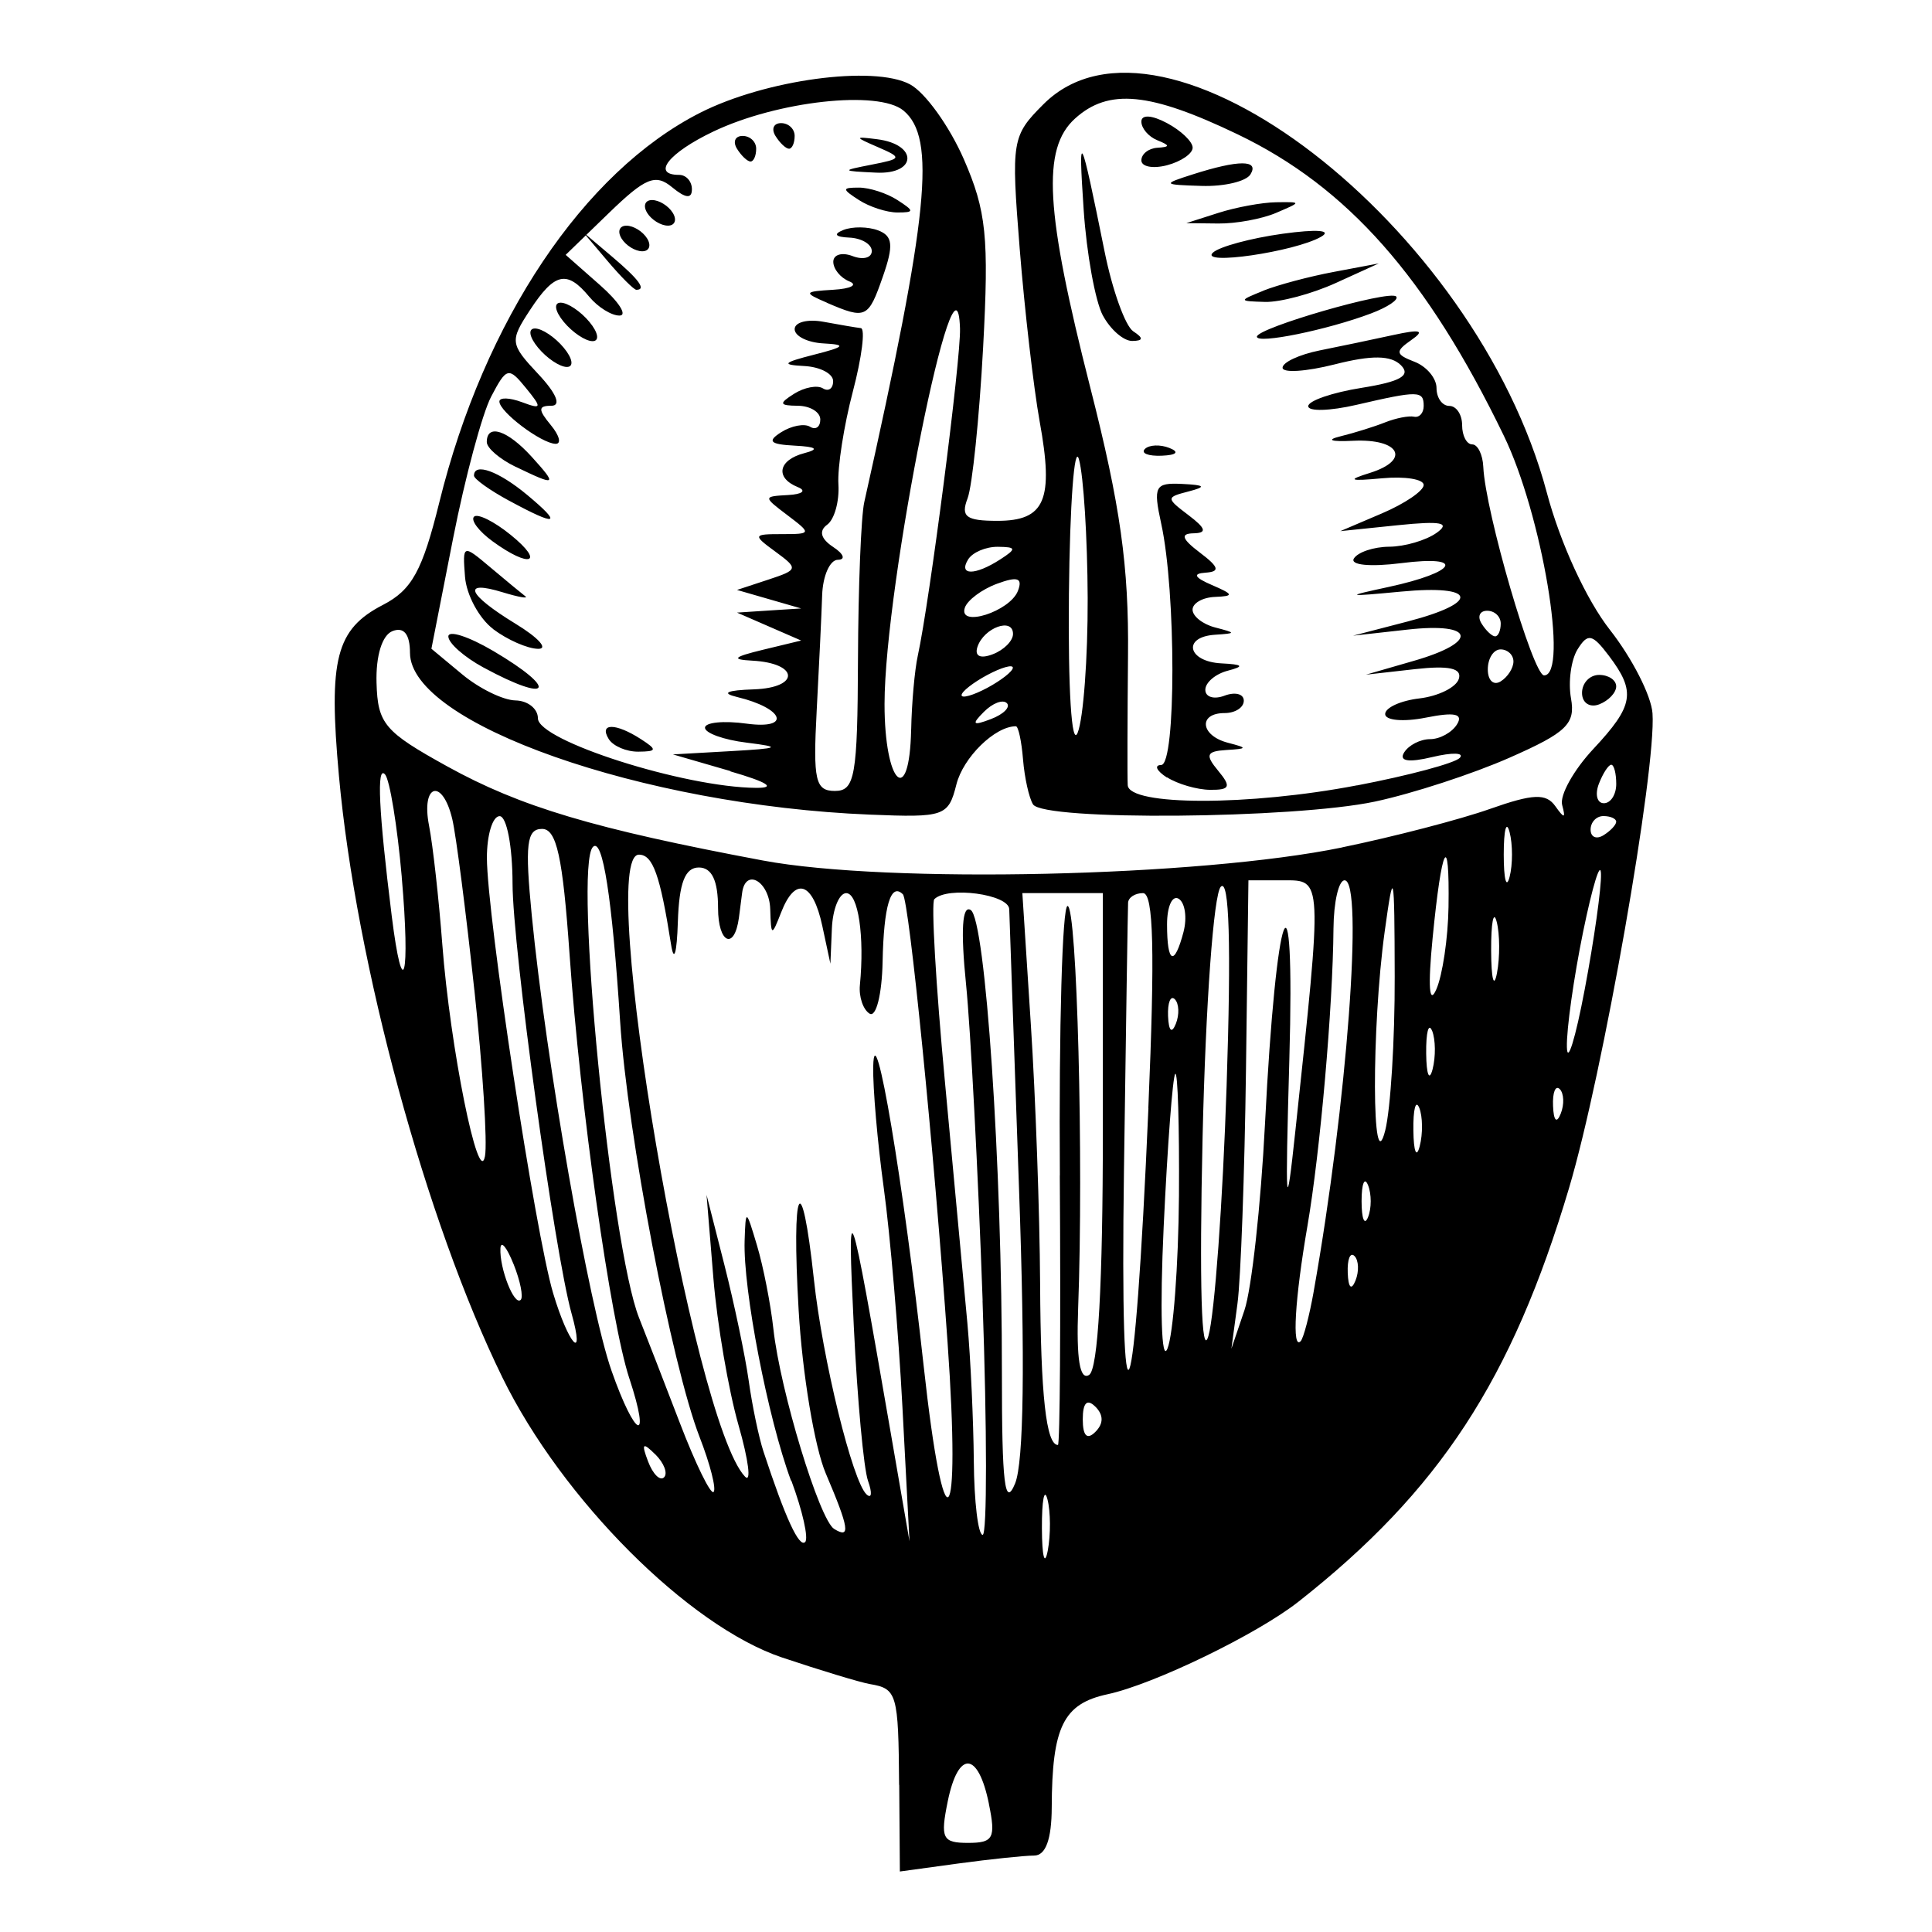 <?xml version="1.0" encoding="UTF-8" standalone="no"?>
<!-- Created with Inkscape (http://www.inkscape.org/) -->
<svg xmlns:dc="http://purl.org/dc/elements/1.1/" xmlns:cc="http://creativecommons.org/ns#" xmlns:rdf="http://www.w3.org/1999/02/22-rdf-syntax-ns#" xmlns:svg="http://www.w3.org/2000/svg" xmlns="http://www.w3.org/2000/svg" version="1.0" width="100%" height="100%" viewBox="0 0 48 48" id="svg2">
<defs id="defs7" />
<path d="m 22.338,44.349 c -0.017,-2.276 -0.051,-2.395 -0.727,-2.509 -0.235,-0.040 -1.217,-0.337 -2.181,-0.660 C 17.110,40.400 13.967,37.254 12.483,34.225 10.584,30.349 8.847,23.956 8.421,19.279 8.156,16.370 8.346,15.632 9.515,15.028 c 0.718,-0.371 0.980,-0.848 1.400,-2.549 1.115,-4.522 3.585,-8.209 6.483,-9.679 1.618,-0.820 4.313,-1.185 5.211,-0.704 0.377,0.202 0.978,1.038 1.337,1.859 0.560,1.287 0.627,1.929 0.479,4.681 -0.095,1.753 -0.269,3.439 -0.386,3.746 -0.175,0.455 -0.038,0.558 0.740,0.558 1.187,0 1.407,-0.517 1.050,-2.474 C 25.680,9.635 25.456,7.705 25.334,6.178 25.120,3.490 25.139,3.375 25.924,2.590 c 2.972,-2.973 10.743,3.020 12.506,9.648 0.331,1.247 0.984,2.667 1.569,3.412 0.550,0.701 1.026,1.634 1.057,2.072 0.098,1.391 -1.236,8.983 -2.073,11.793 -1.420,4.769 -3.223,7.525 -6.726,10.281 -1.025,0.806 -3.589,2.050 -4.744,2.298 -1.094,0.236 -1.376,0.807 -1.383,2.811 -0.003,0.792 -0.150,1.196 -0.437,1.196 -0.239,0 -1.087,0.089 -1.884,0.197 l -1.452,0.199 -0.016,-2.154 z m 2.231,0.465 c -0.266,-1.306 -0.761,-1.337 -1.022,-0.063 -0.188,0.923 -0.135,1.035 0.504,1.035 0.629,0 0.693,-0.117 0.517,-0.971 z m 1.455,-7.562 c -0.078,-0.304 -0.141,0.019 -0.138,0.721 0.003,0.700 0.068,0.950 0.145,0.554 0.075,-0.397 0.072,-0.971 -0.007,-1.276 z m -6.372,-0.467 c -0.575,-1.550 -1.193,-4.747 -1.152,-5.964 0.026,-0.795 0.035,-0.791 0.309,0.127 0.155,0.519 0.338,1.452 0.406,2.072 0.169,1.535 1.143,4.738 1.509,4.966 0.415,0.255 0.374,-0.013 -0.208,-1.379 -0.278,-0.651 -0.582,-2.477 -0.674,-4.055 -0.181,-3.113 0.071,-3.625 0.379,-0.767 0.214,1.987 0.961,5.031 1.310,5.345 0.126,0.113 0.142,-0.038 0.035,-0.337 -0.107,-0.299 -0.266,-2.020 -0.353,-3.826 -0.169,-3.505 -0.121,-3.368 0.914,2.615 l 0.469,2.710 -0.176,-3.347 c -0.097,-1.841 -0.305,-4.281 -0.462,-5.421 -0.157,-1.139 -0.275,-2.503 -0.263,-3.029 0.032,-1.395 0.753,2.884 1.253,7.440 0.509,4.646 0.933,4.228 0.594,-0.584 -0.340,-4.830 -0.954,-10.976 -1.110,-11.132 -0.300,-0.300 -0.476,0.284 -0.504,1.676 -0.016,0.809 -0.161,1.389 -0.323,1.289 -0.161,-0.099 -0.270,-0.419 -0.241,-0.711 0.118,-1.208 -0.041,-2.283 -0.340,-2.283 -0.175,0 -0.335,0.394 -0.356,0.877 l -0.037,0.876 -0.201,-0.938 c -0.235,-1.096 -0.671,-1.240 -1.023,-0.336 -0.235,0.602 -0.250,0.598 -0.271,-0.080 -0.021,-0.697 -0.620,-1.038 -0.699,-0.398 -0.021,0.175 -0.057,0.450 -0.079,0.611 -0.112,0.821 -0.518,0.635 -0.518,-0.239 0,-0.684 -0.153,-1.010 -0.478,-1.010 -0.343,0 -0.490,0.383 -0.521,1.355 -0.025,0.784 -0.096,1.020 -0.169,0.557 -0.272,-1.728 -0.452,-2.231 -0.798,-2.231 -1.070,0 1.334,14.092 2.636,15.453 0.160,0.166 0.088,-0.406 -0.161,-1.276 -0.249,-0.868 -0.531,-2.512 -0.625,-3.653 l -0.170,-2.072 0.445,1.746 c 0.244,0.961 0.515,2.252 0.602,2.869 0.086,0.618 0.251,1.410 0.367,1.761 0.543,1.652 0.887,2.398 1.036,2.249 0.089,-0.089 -0.065,-0.775 -0.343,-1.524 z m 4.761,-4.472 c -0.113,-3.200 -0.299,-6.738 -0.412,-7.861 -0.136,-1.344 -0.096,-1.974 0.116,-1.843 0.367,0.227 0.779,6.327 0.775,11.524 -0.001,2.724 0.072,3.341 0.327,2.725 0.217,-0.525 0.251,-3.035 0.098,-7.334 -0.127,-3.595 -0.236,-6.717 -0.243,-6.935 -0.011,-0.371 -1.533,-0.577 -1.861,-0.249 -0.081,0.081 0.037,2.126 0.264,4.543 0.226,2.417 0.477,5.113 0.557,5.989 0.080,0.877 0.151,2.420 0.160,3.429 0.008,1.008 0.107,1.832 0.220,1.832 0.111,0 0.110,-2.618 -0.003,-5.820 z m -7.032,3.389 c -0.692,-1.782 -1.793,-7.536 -1.974,-10.323 -0.200,-3.079 -0.433,-4.579 -0.675,-4.338 -0.483,0.483 0.444,9.944 1.147,11.705 0.167,0.419 0.623,1.593 1.012,2.608 0.389,1.014 0.766,1.786 0.838,1.713 0.072,-0.071 -0.084,-0.685 -0.348,-1.365 z m -1.101,0.432 c -0.314,-0.312 -0.351,-0.276 -0.178,0.178 0.119,0.313 0.298,0.490 0.396,0.392 0.098,-0.098 1.48e-4,-0.355 -0.217,-0.571 z m 10.052,-6.929 c -0.025,-3.683 0.061,-6.696 0.191,-6.696 0.235,-0.001 0.401,6.315 0.263,9.997 -0.046,1.260 0.041,1.797 0.272,1.654 0.223,-0.136 0.342,-2.253 0.342,-6.090 v -5.881 h -1.001 -0.999 l 0.211,3.268 c 0.117,1.797 0.220,4.687 0.230,6.421 0.014,2.795 0.151,4.022 0.443,4.022 0.050,0 0.071,-3.014 0.046,-6.696 z m 0.882,5.744 c -0.206,-0.206 -0.313,-0.099 -0.313,0.313 0,0.413 0.107,0.520 0.313,0.313 0.206,-0.205 0.206,-0.421 0,-0.627 z M 15.636,34.248 c -0.471,-1.432 -1.220,-6.746 -1.486,-10.545 -0.169,-2.414 -0.321,-3.109 -0.683,-3.109 -0.383,0 -0.428,0.382 -0.255,2.152 0.354,3.622 1.423,9.722 1.982,11.312 0.590,1.682 0.990,1.852 0.442,0.188 z m 12.894,-6.718 c 0.166,-3.889 0.130,-5.341 -0.132,-5.341 -0.197,0 -0.364,0.107 -0.371,0.239 -0.007,0.130 -0.053,3.109 -0.102,6.616 -0.104,7.322 0.267,6.392 0.607,-1.514 z m 0.761,2.179 c 0.011,-1.739 -0.029,-3.101 -0.093,-3.029 -0.063,0.072 -0.193,1.782 -0.287,3.799 -0.096,2.062 -0.055,3.387 0.093,3.029 0.145,-0.351 0.273,-2.060 0.287,-3.799 z m 1.184,-2.737 c 0.116,-3.502 0.066,-5.155 -0.144,-4.942 -0.178,0.178 -0.377,2.911 -0.453,6.218 -0.083,3.667 -0.028,5.537 0.145,4.942 0.153,-0.526 0.357,-3.325 0.452,-6.218 z M 14.200,32.633 c -0.425,-1.523 -1.464,-9.091 -1.466,-10.683 -0.001,-0.920 -0.145,-1.673 -0.321,-1.673 -0.175,0 -0.317,0.467 -0.316,1.036 0.003,1.447 1.204,9.343 1.646,10.818 0.383,1.279 0.803,1.740 0.457,0.501 z m 17.228,-4.704 c 0.278,-5.519 0.752,-6.767 0.605,-1.593 -0.105,3.717 -0.084,3.955 0.151,1.752 0.675,-6.318 0.679,-6.217 -0.296,-6.217 h -0.871 l -0.061,4.702 c -0.034,2.587 -0.129,5.205 -0.212,5.820 l -0.150,1.115 0.324,-0.956 c 0.178,-0.526 0.407,-2.606 0.510,-4.623 z m 1.212,4.146 c 0.824,-4.631 1.242,-10.204 0.766,-10.204 -0.147,0 -0.270,0.537 -0.276,1.196 -0.016,1.969 -0.330,5.546 -0.647,7.392 -0.313,1.816 -0.388,3.088 -0.169,2.863 0.071,-0.072 0.218,-0.635 0.327,-1.248 z m -19.882,-0.670 c -0.168,-0.421 -0.314,-0.596 -0.325,-0.391 -0.026,0.496 0.344,1.441 0.504,1.280 0.069,-0.069 -0.010,-0.470 -0.178,-0.889 z m 20.894,-0.199 c -0.107,-0.107 -0.181,0.081 -0.168,0.418 0.014,0.371 0.090,0.446 0.193,0.191 0.092,-0.229 0.080,-0.504 -0.025,-0.609 z m 0.336,-1.761 c -0.087,-0.218 -0.160,-0.038 -0.160,0.398 0,0.438 0.072,0.618 0.160,0.398 0.089,-0.218 0.089,-0.577 0,-0.797 z M 11.785,24.600 c -0.208,-1.940 -0.454,-3.850 -0.547,-4.244 -0.243,-1.035 -0.783,-0.886 -0.578,0.159 0.094,0.482 0.242,1.809 0.329,2.948 0.194,2.555 0.903,6.076 1.060,5.263 0.063,-0.328 -0.055,-2.185 -0.263,-4.127 z m 22.866,-0.339 c -0.006,-2.649 -0.025,-2.735 -0.249,-1.115 -0.330,2.392 -0.319,6.253 0.013,4.942 0.133,-0.525 0.241,-2.248 0.236,-3.826 z m 0.609,3.262 c -0.086,-0.215 -0.153,0.038 -0.145,0.563 0.006,0.526 0.077,0.703 0.157,0.392 0.081,-0.309 0.075,-0.740 -0.011,-0.956 z m 3.491,-0.465 c -0.105,-0.105 -0.181,0.083 -0.166,0.419 0.014,0.370 0.090,0.446 0.191,0.191 0.092,-0.230 0.080,-0.505 -0.025,-0.611 z m -3.171,-1.447 c -0.087,-0.215 -0.153,0.038 -0.147,0.563 0.006,0.526 0.077,0.703 0.159,0.392 0.080,-0.309 0.075,-0.740 -0.011,-0.956 z m 4.196,-3.899 c -0.010,-0.351 -0.209,0.294 -0.443,1.434 -0.233,1.139 -0.416,2.430 -0.404,2.869 0.011,0.438 0.211,-0.206 0.443,-1.434 0.233,-1.228 0.415,-2.520 0.404,-2.869 z M 29.188,24.826 c -0.105,-0.105 -0.181,0.081 -0.168,0.418 0.016,0.371 0.090,0.447 0.193,0.193 0.092,-0.230 0.080,-0.505 -0.025,-0.611 z m 6.800,-2.292 c 0.029,-1.929 -0.169,-1.541 -0.395,0.770 -0.119,1.215 -0.084,1.681 0.092,1.276 0.154,-0.351 0.291,-1.272 0.303,-2.047 z m 1.197,0.368 c -0.078,-0.304 -0.141,0.019 -0.138,0.721 0.003,0.700 0.068,0.950 0.145,0.553 0.075,-0.395 0.072,-0.970 -0.007,-1.275 z M 9.982,21.790 C 9.871,20.518 9.683,19.371 9.566,19.240 c -0.212,-0.238 -0.158,0.904 0.165,3.506 0.279,2.243 0.467,1.524 0.250,-0.956 z m 19.424,1.355 c 0.090,-0.349 0.035,-0.717 -0.121,-0.815 -0.159,-0.098 -0.290,0.188 -0.290,0.636 0,0.977 0.182,1.056 0.412,0.178 z m 8.099,-2.471 c -0.080,-0.306 -0.145,-0.056 -0.145,0.557 0,0.614 0.065,0.864 0.145,0.557 0.080,-0.306 0.080,-0.809 0,-1.115 z m -4.162,0.379 c 1.282,-0.264 2.935,-0.694 3.673,-0.955 1.074,-0.379 1.397,-0.392 1.626,-0.068 0.224,0.316 0.261,0.309 0.169,-0.031 -0.063,-0.241 0.284,-0.865 0.773,-1.389 1.010,-1.081 1.066,-1.420 0.388,-2.318 -0.412,-0.545 -0.523,-0.568 -0.778,-0.159 -0.162,0.262 -0.236,0.811 -0.163,1.218 0.114,0.633 -0.108,0.849 -1.523,1.472 -0.911,0.403 -2.417,0.894 -3.347,1.092 -2.020,0.429 -8.242,0.482 -8.496,0.069 -0.099,-0.159 -0.211,-0.662 -0.248,-1.115 -0.037,-0.455 -0.117,-0.825 -0.178,-0.825 -0.520,0 -1.309,0.773 -1.478,1.447 -0.199,0.79 -0.297,0.824 -2.152,0.748 -5.648,-0.230 -11.417,-2.259 -11.423,-4.019 -0.001,-0.463 -0.151,-0.650 -0.433,-0.541 -0.259,0.099 -0.418,0.613 -0.398,1.288 0.029,1.016 0.196,1.212 1.759,2.075 1.818,1.005 3.646,1.550 7.840,2.337 3.101,0.581 10.849,0.406 14.393,-0.325 z m 5.962,-3.838 c 0,-0.245 0.190,-0.447 0.425,-0.447 0.233,0 0.424,0.127 0.424,0.285 0,0.156 -0.190,0.357 -0.424,0.447 -0.235,0.089 -0.425,-0.038 -0.425,-0.285 z m 0.849,3.201 c 0,-0.077 -0.142,-0.141 -0.318,-0.141 -0.175,0 -0.318,0.151 -0.318,0.337 0,0.185 0.142,0.248 0.318,0.141 0.175,-0.108 0.318,-0.260 0.318,-0.337 z m -6.437,-0.903 c 1.282,-0.245 2.430,-0.553 2.551,-0.684 0.120,-0.130 -0.187,-0.139 -0.684,-0.020 -0.592,0.142 -0.833,0.102 -0.699,-0.114 0.113,-0.182 0.403,-0.331 0.645,-0.331 0.242,0 0.544,-0.165 0.669,-0.368 0.162,-0.263 -0.059,-0.310 -0.778,-0.166 -0.553,0.110 -1.007,0.069 -1.007,-0.089 0,-0.159 0.383,-0.334 0.852,-0.389 0.468,-0.056 0.909,-0.273 0.977,-0.483 0.087,-0.266 -0.241,-0.340 -1.090,-0.244 l -1.216,0.137 1.194,-0.345 c 1.618,-0.466 1.517,-0.962 -0.159,-0.775 l -1.355,0.151 1.355,-0.352 c 1.819,-0.472 1.722,-0.922 -0.159,-0.743 -1.391,0.131 -1.416,0.122 -0.315,-0.115 1.703,-0.368 1.932,-0.798 0.315,-0.592 -0.773,0.098 -1.277,0.048 -1.176,-0.115 0.098,-0.158 0.492,-0.290 0.876,-0.293 0.385,-0.002 0.914,-0.157 1.178,-0.344 0.357,-0.253 0.114,-0.301 -0.956,-0.191 l -1.435,0.148 1.036,-0.442 c 0.569,-0.243 1.035,-0.560 1.035,-0.705 0,-0.144 -0.465,-0.219 -1.035,-0.166 -0.815,0.075 -0.879,0.046 -0.300,-0.134 1.022,-0.321 0.742,-0.855 -0.418,-0.798 -0.550,0.027 -0.685,-0.019 -0.318,-0.110 0.351,-0.086 0.852,-0.243 1.115,-0.348 0.263,-0.105 0.586,-0.168 0.717,-0.140 0.132,0.027 0.239,-0.092 0.239,-0.268 0,-0.382 -0.130,-0.384 -1.673,-0.026 -0.657,0.152 -1.196,0.167 -1.196,0.033 0,-0.134 0.598,-0.340 1.327,-0.456 0.965,-0.154 1.231,-0.307 0.977,-0.562 -0.249,-0.249 -0.726,-0.255 -1.646,-0.021 -0.712,0.180 -1.295,0.218 -1.295,0.083 0,-0.134 0.415,-0.327 0.919,-0.429 0.505,-0.101 1.331,-0.274 1.834,-0.384 0.676,-0.148 0.792,-0.115 0.444,0.126 -0.404,0.282 -0.394,0.356 0.078,0.538 0.302,0.115 0.550,0.410 0.550,0.654 0,0.244 0.142,0.444 0.318,0.444 0.175,0 0.318,0.215 0.318,0.478 0,0.263 0.113,0.478 0.251,0.478 0.136,0 0.261,0.251 0.275,0.558 0.050,1.116 1.234,5.179 1.510,5.181 0.620,0.001 -0.053,-4.006 -0.999,-5.953 C 35.453,6.880 33.475,4.646 30.748,3.337 28.567,2.290 27.542,2.190 26.708,2.946 c -0.828,0.750 -0.740,2.291 0.382,6.692 0.745,2.920 0.958,4.434 0.935,6.650 -0.014,1.578 -0.019,3.027 -0.007,3.219 0.029,0.516 3.020,0.519 5.699,0.004 z m -4.723,-0.194 c -0.261,-0.169 -0.327,-0.310 -0.144,-0.313 0.370,-0.006 0.371,-4.306 0,-5.995 -0.203,-0.931 -0.156,-1.021 0.517,-0.988 0.577,0.028 0.612,0.070 0.162,0.187 -0.562,0.145 -0.562,0.164 0,0.590 0.435,0.330 0.465,0.443 0.121,0.450 -0.331,0.007 -0.287,0.140 0.159,0.478 0.479,0.362 0.511,0.475 0.139,0.500 -0.324,0.022 -0.273,0.120 0.160,0.306 0.544,0.234 0.556,0.277 0.078,0.296 -0.306,0.012 -0.557,0.155 -0.557,0.317 0,0.162 0.251,0.361 0.557,0.441 0.531,0.138 0.531,0.147 0,0.182 -0.818,0.054 -0.681,0.668 0.159,0.711 0.540,0.027 0.580,0.073 0.160,0.182 -0.307,0.080 -0.559,0.293 -0.559,0.475 0,0.181 0.215,0.246 0.479,0.145 0.263,-0.099 0.477,-0.043 0.477,0.126 0,0.169 -0.214,0.307 -0.477,0.307 -0.662,0 -0.602,0.559 0.080,0.737 0.498,0.129 0.495,0.148 -0.040,0.181 -0.493,0.031 -0.528,0.120 -0.199,0.516 0.328,0.395 0.294,0.477 -0.200,0.473 -0.327,-0.003 -0.812,-0.144 -1.075,-0.313 z m -0.550,-8.164 c 0.105,-0.105 0.380,-0.117 0.611,-0.025 0.254,0.101 0.178,0.177 -0.193,0.192 -0.336,0.013 -0.523,-0.061 -0.418,-0.167 z M 27.399,7.837 C 27.212,7.485 26.996,6.302 26.923,5.206 c -0.138,-2.054 -0.083,-1.944 0.519,1.038 0.194,0.964 0.516,1.859 0.714,1.988 0.258,0.169 0.251,0.235 -0.026,0.239 -0.214,0.002 -0.541,-0.282 -0.730,-0.634 z m 3.828,0.529 c 0,-0.219 3.290,-1.169 3.460,-1.000 0.074,0.074 -0.206,0.264 -0.626,0.422 -1.090,0.411 -2.834,0.766 -2.834,0.577 z m 0.159,-1.144 c 0.351,-0.141 1.139,-0.352 1.754,-0.467 l 1.115,-0.210 -1.072,0.488 c -0.590,0.268 -1.379,0.479 -1.754,0.468 -0.660,-0.019 -0.662,-0.027 -0.043,-0.277 z M 30.138,6.274 c 0.160,-0.146 0.937,-0.356 1.725,-0.466 0.861,-0.119 1.243,-0.089 0.958,0.075 -0.653,0.374 -3.048,0.723 -2.683,0.390 z m 0.132,-0.985 c 0.438,-0.140 1.084,-0.259 1.434,-0.264 0.638,-0.009 0.638,-0.009 0,0.264 -0.349,0.150 -0.995,0.269 -1.434,0.264 l -0.797,-0.009 0.797,-0.255 z m -0.638,-0.956 c 1.145,-0.366 1.661,-0.366 1.435,0 -0.108,0.175 -0.656,0.304 -1.215,0.286 -0.971,-0.030 -0.981,-0.043 -0.220,-0.286 z m -1.275,-0.348 c 0,-0.159 0.178,-0.300 0.398,-0.314 0.318,-0.020 0.318,-0.057 0,-0.186 -0.220,-0.088 -0.398,-0.297 -0.398,-0.464 0,-0.179 0.260,-0.164 0.636,0.037 0.351,0.187 0.638,0.462 0.638,0.611 0,0.148 -0.287,0.345 -0.638,0.437 -0.349,0.091 -0.636,0.036 -0.636,-0.122 z M 40.155,19.477 c 0,-0.263 -0.056,-0.477 -0.124,-0.477 -0.068,0 -0.208,0.214 -0.309,0.477 -0.099,0.263 -0.043,0.479 0.126,0.479 0.169,0 0.307,-0.215 0.307,-0.479 z m -22.002,-0.318 -1.435,-0.416 1.435,-0.081 c 1.224,-0.069 1.282,-0.101 0.398,-0.211 -0.569,-0.069 -1.036,-0.238 -1.036,-0.371 0,-0.133 0.466,-0.180 1.036,-0.101 1.121,0.151 0.928,-0.382 -0.239,-0.662 -0.406,-0.098 -0.254,-0.168 0.417,-0.190 1.154,-0.041 1.121,-0.650 -0.037,-0.713 -0.535,-0.028 -0.475,-0.091 0.257,-0.269 l 0.956,-0.231 -0.797,-0.347 -0.797,-0.347 0.797,-0.052 0.797,-0.051 -0.797,-0.230 -0.797,-0.230 0.777,-0.256 c 0.744,-0.245 0.751,-0.274 0.178,-0.694 -0.569,-0.416 -0.561,-0.437 0.160,-0.437 0.736,0 0.740,-0.014 0.140,-0.468 -0.610,-0.462 -0.610,-0.468 0.018,-0.503 0.350,-0.019 0.458,-0.107 0.239,-0.196 -0.573,-0.231 -0.490,-0.674 0.159,-0.844 0.381,-0.099 0.305,-0.159 -0.239,-0.187 -0.614,-0.032 -0.691,-0.108 -0.334,-0.334 0.254,-0.161 0.577,-0.222 0.717,-0.135 0.139,0.086 0.254,0.005 0.254,-0.180 0,-0.185 -0.251,-0.339 -0.558,-0.342 -0.462,-0.004 -0.479,-0.054 -0.094,-0.297 0.254,-0.161 0.577,-0.222 0.717,-0.135 0.139,0.086 0.254,0.005 0.254,-0.180 0,-0.185 -0.322,-0.354 -0.717,-0.375 -0.580,-0.030 -0.534,-0.084 0.239,-0.281 0.773,-0.196 0.819,-0.250 0.239,-0.281 -0.394,-0.020 -0.717,-0.180 -0.717,-0.354 0,-0.174 0.322,-0.256 0.717,-0.183 0.394,0.073 0.812,0.144 0.927,0.157 0.115,0.013 0.026,0.720 -0.197,1.571 -0.224,0.850 -0.386,1.891 -0.360,2.311 0.026,0.420 -0.099,0.872 -0.280,1.003 -0.212,0.154 -0.158,0.350 0.150,0.553 0.263,0.172 0.315,0.316 0.116,0.318 -0.198,0.002 -0.374,0.399 -0.390,0.881 -0.016,0.482 -0.077,1.773 -0.136,2.870 -0.092,1.730 -0.033,1.992 0.453,1.992 0.497,0 0.562,-0.365 0.573,-3.268 0.007,-1.797 0.077,-3.555 0.156,-3.906 1.602,-7.149 1.792,-9.051 0.974,-9.730 -0.620,-0.515 -3.129,-0.238 -4.721,0.520 -1.112,0.530 -1.546,1.078 -0.853,1.078 0.175,0 0.318,0.160 0.318,0.357 0,0.243 -0.157,0.227 -0.491,-0.049 -0.413,-0.343 -0.662,-0.241 -1.568,0.636 l -1.077,1.043 0.850,0.749 c 0.468,0.412 0.689,0.754 0.491,0.759 -0.197,0.005 -0.538,-0.205 -0.756,-0.468 -0.555,-0.669 -0.861,-0.600 -1.471,0.330 -0.506,0.772 -0.497,0.844 0.207,1.594 0.447,0.476 0.575,0.785 0.324,0.785 -0.331,0 -0.334,0.094 -0.016,0.478 0.218,0.263 0.271,0.473 0.118,0.468 -0.355,-0.012 -1.394,-0.796 -1.394,-1.051 0,-0.106 0.251,-0.099 0.558,0.015 0.497,0.186 0.508,0.147 0.101,-0.352 -0.429,-0.527 -0.481,-0.515 -0.863,0.214 -0.223,0.426 -0.649,2.011 -0.946,3.521 l -0.539,2.744 0.765,0.636 c 0.421,0.351 1.016,0.642 1.323,0.648 0.306,0.006 0.558,0.205 0.558,0.444 0,0.556 3.637,1.716 5.420,1.728 0.513,0.004 0.286,-0.141 -0.637,-0.409 z m -3.029,-0.797 c -0.249,-0.403 0.172,-0.403 0.797,0 0.412,0.266 0.403,0.309 -0.061,0.313 -0.296,0.003 -0.627,-0.138 -0.736,-0.313 z m -3.109,-1.776 c -0.482,-0.261 -0.876,-0.609 -0.876,-0.773 0,-0.163 0.502,-0.001 1.116,0.360 1.640,0.967 1.435,1.321 -0.239,0.413 z m 0.239,-0.957 c -0.350,-0.264 -0.666,-0.849 -0.701,-1.299 -0.062,-0.809 -0.056,-0.812 0.637,-0.228 0.385,0.324 0.772,0.644 0.860,0.711 0.087,0.067 -0.163,0.023 -0.558,-0.097 -1.032,-0.317 -0.882,0.049 0.318,0.782 0.569,0.347 0.821,0.627 0.558,0.622 -0.263,-0.004 -0.765,-0.225 -1.116,-0.490 z m -0.018,-2.182 c -0.340,-0.248 -0.547,-0.523 -0.459,-0.610 0.087,-0.086 0.497,0.116 0.911,0.452 0.866,0.702 0.477,0.837 -0.452,0.158 z m 0.416,-1.005 c -0.482,-0.261 -0.876,-0.542 -0.876,-0.625 0,-0.333 0.611,-0.112 1.319,0.477 0.897,0.747 0.752,0.795 -0.443,0.147 z m 0.159,-0.844 c -0.394,-0.190 -0.717,-0.467 -0.717,-0.616 0,-0.465 0.515,-0.295 1.116,0.367 0.648,0.716 0.615,0.737 -0.398,0.248 z m 0.558,-2.959 c -0.221,-0.266 -0.256,-0.478 -0.078,-0.478 0.175,0 0.497,0.215 0.715,0.478 0.221,0.266 0.256,0.478 0.078,0.478 -0.175,0 -0.497,-0.215 -0.715,-0.478 z M 14.007,7.998 C 13.786,7.731 13.751,7.520 13.929,7.520 c 0.175,0 0.497,0.215 0.715,0.478 0.221,0.266 0.256,0.478 0.078,0.478 -0.175,0 -0.497,-0.215 -0.715,-0.478 z m 6.537,-0.478 c -0.588,-0.252 -0.575,-0.277 0.159,-0.321 0.438,-0.026 0.617,-0.120 0.398,-0.208 -0.219,-0.088 -0.398,-0.307 -0.398,-0.487 0,-0.179 0.215,-0.243 0.478,-0.142 0.263,0.101 0.478,0.044 0.478,-0.125 0,-0.169 -0.251,-0.320 -0.558,-0.334 -0.350,-0.015 -0.405,-0.086 -0.148,-0.189 0.225,-0.090 0.614,-0.085 0.865,0.010 0.364,0.139 0.388,0.370 0.117,1.146 -0.363,1.042 -0.421,1.069 -1.392,0.652 z M 15.093,6.483 14.486,5.766 l 0.717,0.607 c 0.674,0.570 0.862,0.827 0.607,0.827 -0.060,0 -0.383,-0.322 -0.717,-0.717 z m 0.349,-0.558 c -0.108,-0.175 -0.053,-0.318 0.121,-0.318 0.175,0 0.407,0.143 0.515,0.318 0.108,0.175 0.053,0.318 -0.121,0.318 -0.175,0 -0.407,-0.143 -0.515,-0.318 z m 0.637,-0.637 c -0.108,-0.175 -0.053,-0.318 0.121,-0.318 0.175,0 0.407,0.143 0.515,0.318 0.108,0.175 0.053,0.318 -0.121,0.318 -0.175,0 -0.407,-0.143 -0.516,-0.318 z m 5.261,-0.318 c -0.425,-0.274 -0.425,-0.309 0,-0.309 0.263,0 0.693,0.139 0.956,0.309 0.425,0.274 0.425,0.309 0,0.309 -0.263,0 -0.693,-0.139 -0.956,-0.309 z m 0.318,-0.880 c 0.749,-0.146 0.758,-0.172 0.159,-0.432 -0.594,-0.257 -0.596,-0.271 -0.026,-0.199 1.020,0.128 0.996,0.880 -0.026,0.830 -0.870,-0.041 -0.873,-0.049 -0.106,-0.199 z m -3.348,-0.395 c -0.108,-0.175 -0.045,-0.318 0.140,-0.318 0.185,0 0.337,0.143 0.337,0.318 0,0.175 -0.063,0.318 -0.140,0.318 -0.077,0 -0.229,-0.143 -0.337,-0.318 z m 0.956,-0.318 c -0.108,-0.175 -0.045,-0.318 0.140,-0.318 0.185,0 0.337,0.143 0.337,0.318 0,0.175 -0.063,0.318 -0.140,0.318 -0.077,0 -0.229,-0.143 -0.337,-0.318 z m 3.372,14.748 c 0.013,-0.657 0.087,-1.482 0.164,-1.833 0.295,-1.348 1.073,-7.372 1.049,-8.131 -0.081,-2.542 -1.873,6.375 -1.875,9.328 -0.001,1.993 0.621,2.594 0.661,0.636 z m 4.385,-3.268 c -0.006,-1.490 -0.102,-3.041 -0.217,-3.445 -0.113,-0.404 -0.226,1.102 -0.249,3.348 -0.023,2.362 0.066,3.814 0.217,3.445 0.142,-0.351 0.254,-1.857 0.249,-3.348 z m -2.009,2.612 c -0.098,-0.098 -0.355,0 -0.571,0.218 -0.313,0.313 -0.276,0.351 0.177,0.178 0.315,-0.120 0.492,-0.299 0.394,-0.397 z m 0.150,-0.880 c 0,-0.087 -0.287,-0.006 -0.636,0.181 -0.351,0.188 -0.638,0.413 -0.638,0.501 0,0.087 0.287,0.006 0.638,-0.181 0.349,-0.188 0.636,-0.413 0.636,-0.501 z m 12.437,-0.155 c 0,-0.164 -0.144,-0.300 -0.319,-0.300 -0.175,0 -0.318,0.223 -0.318,0.497 0,0.274 0.142,0.407 0.318,0.299 0.175,-0.107 0.319,-0.331 0.319,-0.496 z M 25.168,15.750 c 0,-0.419 -0.724,-0.156 -0.883,0.320 -0.077,0.232 0.068,0.304 0.379,0.185 0.278,-0.106 0.504,-0.333 0.504,-0.505 z m 12.117,-0.258 c 0,-0.175 -0.151,-0.318 -0.337,-0.318 -0.185,0 -0.248,0.143 -0.139,0.318 0.108,0.175 0.260,0.318 0.337,0.318 0.077,0 0.139,-0.143 0.139,-0.318 z m -11.995,-0.812 c 0.123,-0.321 -0.007,-0.366 -0.519,-0.177 -0.377,0.139 -0.736,0.407 -0.800,0.596 -0.168,0.505 1.121,0.095 1.319,-0.419 z m -0.440,-0.781 c 0.412,-0.266 0.403,-0.309 -0.061,-0.314 -0.296,-0.002 -0.627,0.138 -0.736,0.314 -0.249,0.403 0.172,0.403 0.797,0 z" />
</svg>
